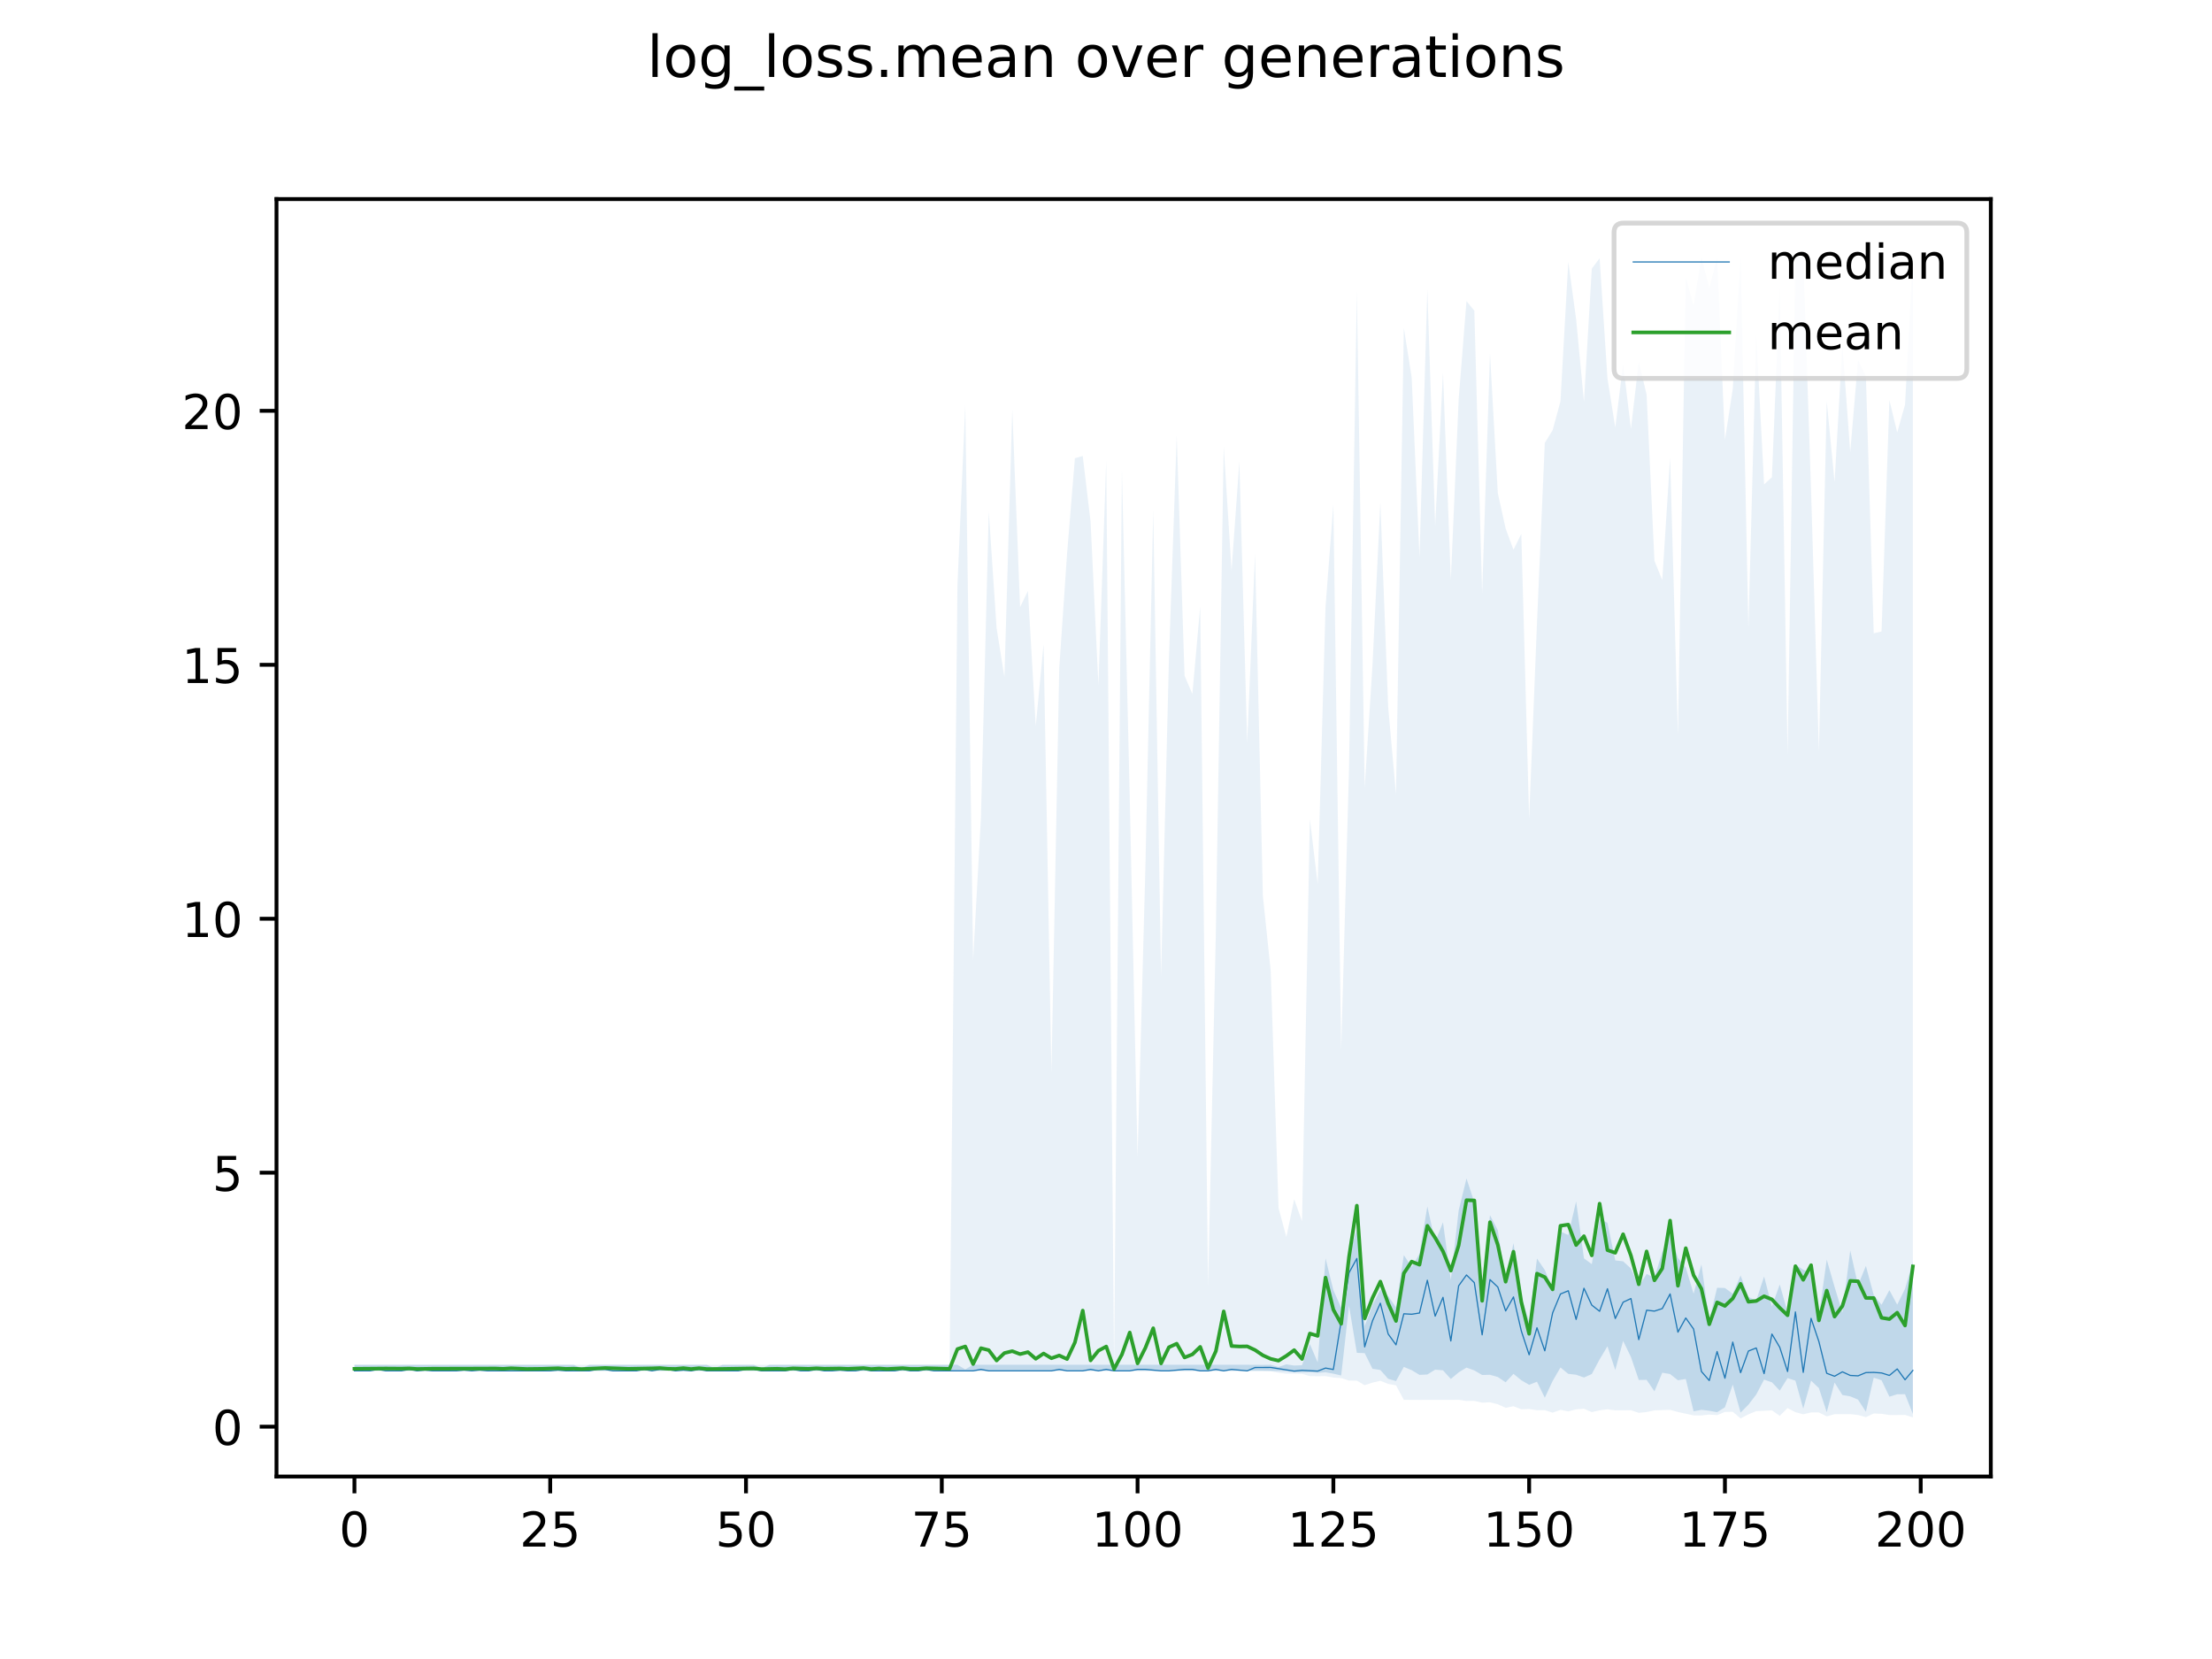<?xml version="1.0" encoding="utf-8" standalone="no"?>
<!DOCTYPE svg PUBLIC "-//W3C//DTD SVG 1.1//EN"
  "http://www.w3.org/Graphics/SVG/1.1/DTD/svg11.dtd">
<!-- Created with matplotlib (https://matplotlib.org/) -->
<svg height="345.6pt" version="1.1" viewBox="0 0 460.8 345.6" width="460.8pt" xmlns="http://www.w3.org/2000/svg" xmlns:xlink="http://www.w3.org/1999/xlink">
 <defs>
  <style type="text/css">
*{stroke-linecap:butt;stroke-linejoin:round;}
  </style>
 </defs>
 <g id="figure_1">
  <g id="patch_1">
   <path d="M 0 345.6 
L 460.8 345.6 
L 460.8 0 
L 0 0 
z
" style="fill:#ffffff;"/>
  </g>
  <g id="axes_1">
   <g id="patch_2">
    <path d="M 57.6 307.584 
L 414.72 307.584 
L 414.72 41.472 
L 57.6 41.472 
z
" style="fill:#ffffff;"/>
   </g>
   <g id="PolyCollection_1">
    <path clip-path="url(#p2412045b9f)" d="M 73.833 284.311 
L 73.833 285.575 
L 75.464 285.575 
L 77.096 285.575 
L 78.727 285.575 
L 80.358 285.575 
L 81.99 285.575 
L 83.621 285.575 
L 85.253 285.575 
L 86.884 285.575 
L 88.516 285.575 
L 90.147 285.575 
L 91.778 285.575 
L 93.41 285.575 
L 95.041 285.575 
L 96.673 285.575 
L 98.304 285.575 
L 99.936 285.575 
L 101.567 285.575 
L 103.198 285.575 
L 104.83 285.575 
L 106.461 285.575 
L 108.093 285.575 
L 109.724 285.575 
L 111.356 285.575 
L 112.987 285.575 
L 114.618 285.575 
L 116.25 285.575 
L 117.881 285.575 
L 119.513 285.575 
L 121.144 285.575 
L 122.776 285.575 
L 124.407 285.575 
L 126.038 285.575 
L 127.67 285.575 
L 129.301 285.575 
L 130.933 285.575 
L 132.564 285.575 
L 134.196 285.575 
L 135.827 285.575 
L 137.458 285.575 
L 139.09 285.575 
L 140.721 285.575 
L 142.353 285.575 
L 143.984 285.575 
L 145.616 285.575 
L 147.247 285.575 
L 148.879 285.575 
L 150.51 285.575 
L 152.141 285.575 
L 153.773 285.575 
L 155.404 285.575 
L 157.036 285.575 
L 158.667 285.575 
L 160.299 285.575 
L 161.93 285.575 
L 163.561 285.575 
L 165.193 285.575 
L 166.824 285.575 
L 168.456 285.575 
L 170.087 285.575 
L 171.719 285.575 
L 173.35 285.575 
L 174.981 285.575 
L 176.613 285.575 
L 178.244 285.575 
L 179.876 285.575 
L 181.507 285.575 
L 183.139 285.575 
L 184.77 285.575 
L 186.401 285.575 
L 188.033 285.575 
L 189.664 285.575 
L 191.296 285.575 
L 192.927 285.575 
L 194.559 285.575 
L 196.19 285.575 
L 197.821 285.575 
L 199.453 285.575 
L 201.084 285.575 
L 202.716 285.575 
L 204.347 285.575 
L 205.979 285.575 
L 207.61 285.575 
L 209.241 285.575 
L 210.873 285.575 
L 212.504 285.575 
L 214.136 285.575 
L 215.767 285.575 
L 217.399 285.575 
L 219.03 285.575 
L 220.661 285.575 
L 222.293 285.575 
L 223.924 285.575 
L 225.556 285.575 
L 227.187 285.575 
L 228.819 285.575 
L 230.45 285.575 
L 232.081 285.575 
L 233.713 285.575 
L 235.344 285.575 
L 236.976 285.575 
L 238.607 285.575 
L 240.239 285.575 
L 241.87 285.575 
L 243.501 285.575 
L 245.133 285.575 
L 246.764 285.575 
L 248.396 285.575 
L 250.027 285.575 
L 251.659 285.575 
L 253.29 285.575 
L 254.921 285.575 
L 256.553 285.575 
L 258.184 285.575 
L 259.816 285.575 
L 261.447 285.575 
L 263.079 285.575 
L 264.71 285.575 
L 266.341 285.601 
L 267.973 285.671 
L 269.604 285.882 
L 271.236 285.886 
L 272.867 285.87 
L 274.499 285.982 
L 276.13 285.872 
L 277.761 286.161 
L 279.393 286.536 
L 281.024 272.008 
L 282.656 281.82 
L 284.287 281.882 
L 285.919 285.141 
L 287.55 285.394 
L 289.181 287.23 
L 290.813 287.705 
L 292.444 284.752 
L 294.076 285.425 
L 295.707 286.411 
L 297.339 286.335 
L 298.97 285.326 
L 300.601 285.459 
L 302.233 287.269 
L 303.864 285.897 
L 305.496 284.894 
L 307.127 285.477 
L 308.759 286.44 
L 310.39 286.394 
L 312.021 286.855 
L 313.653 287.954 
L 315.284 286.192 
L 316.916 287.527 
L 318.547 288.485 
L 320.179 287.839 
L 321.81 291.177 
L 323.441 287.685 
L 325.073 284.875 
L 326.704 286.202 
L 328.336 286.38 
L 329.967 286.963 
L 331.599 286.238 
L 333.23 283.184 
L 334.862 280.459 
L 336.493 285.398 
L 338.124 279.325 
L 339.756 282.689 
L 341.387 287.481 
L 343.019 287.442 
L 344.65 289.843 
L 346.282 285.961 
L 347.913 286.242 
L 349.544 287.535 
L 351.176 287.267 
L 352.807 294.004 
L 354.439 293.694 
L 356.07 293.886 
L 357.702 294.19 
L 359.333 293.165 
L 360.964 288.439 
L 362.596 294.262 
L 364.227 292.629 
L 365.859 290.498 
L 367.49 287.395 
L 369.122 287.955 
L 370.753 289.69 
L 372.384 287.077 
L 374.016 287.612 
L 375.647 293.442 
L 377.279 287.607 
L 378.91 289.168 
L 380.542 294.184 
L 382.173 288.018 
L 383.804 290.605 
L 385.436 290.885 
L 387.067 291.571 
L 388.699 294.092 
L 390.33 286.994 
L 391.962 287.532 
L 393.593 290.957 
L 395.224 290.448 
L 396.856 290.444 
L 398.487 294.558 
L 398.487 262.919 
L 398.487 262.919 
L 396.856 268.474 
L 395.224 271.784 
L 393.593 268.768 
L 391.962 271.807 
L 390.33 269.775 
L 388.699 263.708 
L 387.067 267.714 
L 385.436 260.49 
L 383.804 273.437 
L 382.173 268.075 
L 380.542 262.398 
L 378.91 274.101 
L 377.279 265.097 
L 375.647 264.524 
L 374.016 263.426 
L 372.384 273.337 
L 370.753 267.575 
L 369.122 272.159 
L 367.49 265.918 
L 365.859 270.923 
L 364.227 270.183 
L 362.596 265.699 
L 360.964 269.497 
L 359.333 268.312 
L 357.702 268.268 
L 356.07 274.992 
L 354.439 263.391 
L 352.807 269.505 
L 351.176 264.051 
L 349.544 262.062 
L 347.913 257.041 
L 346.282 260.811 
L 344.65 266.184 
L 343.019 265.388 
L 341.387 268.001 
L 339.756 264.254 
L 338.124 262.75 
L 336.493 262.57 
L 334.862 254.727 
L 333.23 253.953 
L 331.599 263.342 
L 329.967 262.139 
L 328.336 250.284 
L 326.704 257.271 
L 325.073 256.542 
L 323.441 268.52 
L 321.81 264.565 
L 320.179 262.174 
L 318.547 275.391 
L 316.916 270.162 
L 315.284 258.954 
L 313.653 267.281 
L 312.021 256.273 
L 310.39 253.139 
L 308.759 269.38 
L 307.127 250.446 
L 305.496 245.499 
L 303.864 252.181 
L 302.233 266.638 
L 300.601 254.63 
L 298.97 258.677 
L 297.339 251.324 
L 295.707 261.186 
L 294.076 263.944 
L 292.444 261.463 
L 290.813 272.334 
L 289.181 270.011 
L 287.55 268.677 
L 285.919 271.864 
L 284.287 276.226 
L 282.656 256.064 
L 281.024 261.436 
L 279.393 272.408 
L 277.761 268.756 
L 276.13 262.13 
L 274.499 283.816 
L 272.867 279.974 
L 271.236 284.396 
L 269.604 284.468 
L 267.973 284.217 
L 266.341 284.767 
L 264.71 284.311 
L 263.079 284.329 
L 261.447 284.322 
L 259.816 284.311 
L 258.184 284.311 
L 256.553 284.311 
L 254.921 284.311 
L 253.29 284.311 
L 251.659 284.311 
L 250.027 284.311 
L 248.396 284.311 
L 246.764 284.311 
L 245.133 284.311 
L 243.501 284.311 
L 241.87 284.311 
L 240.239 284.311 
L 238.607 284.311 
L 236.976 284.311 
L 235.344 284.311 
L 233.713 284.311 
L 232.081 284.311 
L 230.45 284.311 
L 228.819 284.311 
L 227.187 284.311 
L 225.556 284.311 
L 223.924 284.311 
L 222.293 284.311 
L 220.661 284.311 
L 219.03 284.311 
L 217.399 284.311 
L 215.767 284.311 
L 214.136 284.311 
L 212.504 284.311 
L 210.873 284.311 
L 209.241 284.311 
L 207.61 284.311 
L 205.979 284.311 
L 204.347 284.311 
L 202.716 284.311 
L 201.084 285.267 
L 199.453 284.311 
L 197.821 284.311 
L 196.19 284.311 
L 194.559 284.311 
L 192.927 284.311 
L 191.296 284.311 
L 189.664 284.311 
L 188.033 284.311 
L 186.401 284.311 
L 184.77 284.311 
L 183.139 284.311 
L 181.507 284.311 
L 179.876 284.311 
L 178.244 284.311 
L 176.613 284.311 
L 174.981 284.311 
L 173.35 284.311 
L 171.719 284.311 
L 170.087 284.311 
L 168.456 284.311 
L 166.824 284.311 
L 165.193 284.311 
L 163.561 284.311 
L 161.93 284.311 
L 160.299 284.311 
L 158.667 285.028 
L 157.036 284.311 
L 155.404 284.311 
L 153.773 284.311 
L 152.141 284.311 
L 150.51 284.311 
L 148.879 285.028 
L 147.247 284.311 
L 145.616 284.311 
L 143.984 284.311 
L 142.353 284.311 
L 140.721 284.311 
L 139.09 284.311 
L 137.458 284.311 
L 135.827 284.311 
L 134.196 284.311 
L 132.564 284.311 
L 130.933 284.311 
L 129.301 284.311 
L 127.67 284.311 
L 126.038 284.311 
L 124.407 284.311 
L 122.776 284.311 
L 121.144 285.028 
L 119.513 284.311 
L 117.881 284.311 
L 116.25 284.311 
L 114.618 284.311 
L 112.987 284.311 
L 111.356 284.311 
L 109.724 284.311 
L 108.093 284.311 
L 106.461 284.311 
L 104.83 284.311 
L 103.198 284.311 
L 101.567 284.311 
L 99.936 284.311 
L 98.304 284.311 
L 96.673 284.311 
L 95.041 284.311 
L 93.41 284.311 
L 91.778 284.311 
L 90.147 284.311 
L 88.516 284.311 
L 86.884 284.311 
L 85.253 284.311 
L 83.621 284.311 
L 81.99 284.311 
L 80.358 284.311 
L 78.727 284.311 
L 77.096 284.311 
L 75.464 284.311 
L 73.833 284.311 
z
" style="fill:#1f77b4;fill-opacity:0.2;"/>
   </g>
   <g id="PolyCollection_2">
    <path clip-path="url(#p2412045b9f)" d="M 73.833 284.311 
L 73.833 285.575 
L 75.464 285.575 
L 77.096 285.575 
L 78.727 285.575 
L 80.358 285.575 
L 81.99 285.575 
L 83.621 285.575 
L 85.253 285.575 
L 86.884 285.575 
L 88.516 285.575 
L 90.147 285.575 
L 91.778 285.575 
L 93.41 285.575 
L 95.041 285.575 
L 96.673 285.575 
L 98.304 285.575 
L 99.936 285.575 
L 101.567 285.575 
L 103.198 285.575 
L 104.83 285.575 
L 106.461 285.575 
L 108.093 285.575 
L 109.724 285.575 
L 111.356 285.575 
L 112.987 285.575 
L 114.618 285.575 
L 116.25 285.575 
L 117.881 285.575 
L 119.513 285.575 
L 121.144 285.575 
L 122.776 285.575 
L 124.407 285.575 
L 126.038 285.575 
L 127.67 285.575 
L 129.301 285.575 
L 130.933 285.575 
L 132.564 285.575 
L 134.196 285.575 
L 135.827 285.575 
L 137.458 285.575 
L 139.09 285.575 
L 140.721 285.575 
L 142.353 285.575 
L 143.984 285.575 
L 145.616 285.575 
L 147.247 285.575 
L 148.879 285.575 
L 150.51 285.575 
L 152.141 285.575 
L 153.773 285.575 
L 155.404 285.575 
L 157.036 285.575 
L 158.667 285.575 
L 160.299 285.575 
L 161.93 285.575 
L 163.561 285.575 
L 165.193 285.575 
L 166.824 285.575 
L 168.456 285.575 
L 170.087 285.575 
L 171.719 285.575 
L 173.35 285.575 
L 174.981 285.575 
L 176.613 285.575 
L 178.244 285.575 
L 179.876 285.575 
L 181.507 285.575 
L 183.139 285.575 
L 184.77 285.575 
L 186.401 285.575 
L 188.033 285.575 
L 189.664 285.575 
L 191.296 285.575 
L 192.927 285.575 
L 194.559 285.575 
L 196.19 285.575 
L 197.821 285.575 
L 199.453 285.575 
L 201.084 285.575 
L 202.716 285.575 
L 204.347 285.575 
L 205.979 285.575 
L 207.61 285.575 
L 209.241 285.575 
L 210.873 285.575 
L 212.504 285.575 
L 214.136 285.575 
L 215.767 285.575 
L 217.399 285.575 
L 219.03 285.575 
L 220.661 285.575 
L 222.293 285.575 
L 223.924 285.575 
L 225.556 285.575 
L 227.187 285.575 
L 228.819 285.575 
L 230.45 285.575 
L 232.081 285.575 
L 233.713 285.575 
L 235.344 285.575 
L 236.976 285.575 
L 238.607 285.575 
L 240.239 285.575 
L 241.87 285.575 
L 243.501 285.575 
L 245.133 285.575 
L 246.764 285.575 
L 248.396 285.575 
L 250.027 285.575 
L 251.659 285.575 
L 253.29 285.575 
L 254.921 285.575 
L 256.553 285.575 
L 258.184 285.575 
L 259.816 285.575 
L 261.447 285.575 
L 263.079 285.575 
L 264.71 285.659 
L 266.341 285.973 
L 267.973 286.164 
L 269.604 286.163 
L 271.236 286.2 
L 272.867 286.67 
L 274.499 286.694 
L 276.13 286.667 
L 277.761 286.963 
L 279.393 287.077 
L 281.024 287.601 
L 282.656 287.614 
L 284.287 288.56 
L 285.919 288.026 
L 287.55 287.638 
L 289.181 288.296 
L 290.813 288.591 
L 292.444 291.608 
L 294.076 291.616 
L 295.707 291.627 
L 297.339 291.62 
L 298.97 291.623 
L 300.601 291.623 
L 302.233 291.617 
L 303.864 291.607 
L 305.496 291.836 
L 307.127 291.831 
L 308.759 292.196 
L 310.39 292.121 
L 312.021 292.536 
L 313.653 293.269 
L 315.284 292.945 
L 316.916 293.575 
L 318.547 293.525 
L 320.179 293.776 
L 321.81 293.763 
L 323.441 294.29 
L 325.073 293.699 
L 326.704 294.021 
L 328.336 293.595 
L 329.967 293.472 
L 331.599 294.168 
L 333.23 293.798 
L 334.862 293.585 
L 336.493 293.8 
L 338.124 293.79 
L 339.756 293.784 
L 341.387 294.321 
L 343.019 294.154 
L 344.65 293.805 
L 346.282 293.749 
L 347.913 293.701 
L 349.544 294.141 
L 351.176 294.5 
L 352.807 294.849 
L 354.439 294.863 
L 356.07 294.68 
L 357.702 294.802 
L 359.333 294.135 
L 360.964 294.091 
L 362.596 295.488 
L 364.227 294.633 
L 365.859 293.965 
L 367.49 293.891 
L 369.122 293.794 
L 370.753 294.939 
L 372.384 293.328 
L 374.016 294.18 
L 375.647 294.618 
L 377.279 294.238 
L 378.91 294.239 
L 380.542 295.06 
L 382.173 294.601 
L 383.804 294.591 
L 385.436 294.589 
L 387.067 294.764 
L 388.699 295.218 
L 390.33 294.454 
L 391.962 294.523 
L 393.593 294.778 
L 395.224 294.771 
L 396.856 294.757 
L 398.487 295.262 
L 398.487 53.568 
L 398.487 53.568 
L 396.856 84.299 
L 395.224 90.089 
L 393.593 83.352 
L 391.962 131.553 
L 390.33 131.924 
L 388.699 78.409 
L 387.067 75.045 
L 385.436 94.179 
L 383.804 72.002 
L 382.173 100.424 
L 380.542 83.573 
L 378.91 156.521 
L 377.279 102.291 
L 375.647 53.568 
L 374.016 53.568 
L 372.384 157.15 
L 370.753 59.661 
L 369.122 99.418 
L 367.49 100.905 
L 365.859 69.684 
L 364.227 130.774 
L 362.596 53.568 
L 360.964 81.042 
L 359.333 91.64 
L 357.702 53.647 
L 356.07 60.084 
L 354.439 53.568 
L 352.807 63.693 
L 351.176 57.728 
L 349.544 153.226 
L 347.913 95.374 
L 346.282 120.849 
L 344.65 116.83 
L 343.019 82.209 
L 341.387 75.328 
L 339.756 89.326 
L 338.124 75.847 
L 336.493 89.064 
L 334.862 78.809 
L 333.23 53.8 
L 331.599 55.971 
L 329.967 83.703 
L 328.336 66.492 
L 326.704 54.527 
L 325.073 83.607 
L 323.441 89.614 
L 321.81 92.268 
L 320.179 129.865 
L 318.547 170.527 
L 316.916 111.221 
L 315.284 114.523 
L 313.653 110.097 
L 312.021 102.728 
L 310.39 73.617 
L 308.759 123.642 
L 307.127 64.718 
L 305.496 62.718 
L 303.864 83.237 
L 302.233 120.84 
L 300.601 77.644 
L 298.97 109.452 
L 297.339 60.227 
L 295.707 116.074 
L 294.076 78.596 
L 292.444 68.313 
L 290.813 165.479 
L 289.181 147.295 
L 287.55 104.684 
L 285.919 138.517 
L 284.287 164.097 
L 282.656 60.711 
L 281.024 160.12 
L 279.393 218.678 
L 277.761 105.094 
L 276.13 126.446 
L 274.499 184.145 
L 272.867 170.598 
L 271.236 254.424 
L 269.604 249.815 
L 267.973 257.694 
L 266.341 251.634 
L 264.71 202.204 
L 263.079 186.63 
L 261.447 115.352 
L 259.816 154.744 
L 258.184 96.161 
L 256.553 118.818 
L 254.921 93.008 
L 253.29 193.944 
L 251.659 267.991 
L 250.027 126.328 
L 248.396 144.563 
L 246.764 140.77 
L 245.133 90.749 
L 243.501 137.608 
L 241.87 203.374 
L 240.239 106.321 
L 238.607 180.737 
L 236.976 241.085 
L 235.344 165.966 
L 233.713 97.965 
L 232.081 284.311 
L 230.45 95.977 
L 228.819 142.71 
L 227.187 108.694 
L 225.556 94.983 
L 223.924 95.454 
L 222.293 115.29 
L 220.661 139.187 
L 219.03 223.477 
L 217.399 134.189 
L 215.767 151.227 
L 214.136 123.091 
L 212.504 126.47 
L 210.873 85.324 
L 209.241 141.045 
L 207.61 130.885 
L 205.979 106.544 
L 204.347 170.318 
L 202.716 199.957 
L 201.084 84.414 
L 199.453 121.97 
L 197.821 284.311 
L 196.19 284.311 
L 194.559 284.311 
L 192.927 284.311 
L 191.296 284.311 
L 189.664 284.311 
L 188.033 284.311 
L 186.401 284.311 
L 184.77 284.311 
L 183.139 284.311 
L 181.507 284.311 
L 179.876 284.311 
L 178.244 284.311 
L 176.613 284.311 
L 174.981 284.311 
L 173.35 284.311 
L 171.719 284.311 
L 170.087 284.311 
L 168.456 284.311 
L 166.824 284.311 
L 165.193 284.311 
L 163.561 284.311 
L 161.93 284.311 
L 160.299 284.311 
L 158.667 284.311 
L 157.036 284.311 
L 155.404 284.311 
L 153.773 284.311 
L 152.141 284.311 
L 150.51 284.311 
L 148.879 284.311 
L 147.247 284.311 
L 145.616 284.311 
L 143.984 284.311 
L 142.353 284.311 
L 140.721 284.311 
L 139.09 284.311 
L 137.458 284.311 
L 135.827 284.311 
L 134.196 284.311 
L 132.564 284.311 
L 130.933 284.311 
L 129.301 284.311 
L 127.67 284.311 
L 126.038 284.311 
L 124.407 284.311 
L 122.776 284.311 
L 121.144 284.311 
L 119.513 284.311 
L 117.881 284.311 
L 116.25 284.311 
L 114.618 284.311 
L 112.987 284.311 
L 111.356 284.311 
L 109.724 284.311 
L 108.093 284.311 
L 106.461 284.311 
L 104.83 284.311 
L 103.198 284.311 
L 101.567 284.311 
L 99.936 284.311 
L 98.304 284.311 
L 96.673 284.311 
L 95.041 284.311 
L 93.41 284.311 
L 91.778 284.311 
L 90.147 284.311 
L 88.516 284.311 
L 86.884 284.311 
L 85.253 284.311 
L 83.621 284.311 
L 81.99 284.311 
L 80.358 284.311 
L 78.727 284.311 
L 77.096 284.311 
L 75.464 284.311 
L 73.833 284.311 
z
" style="fill:#1f77b4;fill-opacity:0.1;"/>
   </g>
   <g id="matplotlib.axis_1">
    <g id="xtick_1">
     <g id="line2d_1">
      <defs>
       <path d="M 0 0 
L 0 3.5 
" id="mb42fefcacc" style="stroke:#000000;stroke-width:0.8;"/>
      </defs>
      <g>
       <use style="stroke:#000000;stroke-width:0.8;" x="73.833" xlink:href="#mb42fefcacc" y="307.584"/>
      </g>
     </g>
     <g id="text_1">
      <!-- 0 -->
      <defs>
       <path d="M 31.781 66.406 
Q 24.172 66.406 20.328 58.906 
Q 16.5 51.422 16.5 36.375 
Q 16.5 21.391 20.328 13.891 
Q 24.172 6.391 31.781 6.391 
Q 39.453 6.391 43.281 13.891 
Q 47.125 21.391 47.125 36.375 
Q 47.125 51.422 43.281 58.906 
Q 39.453 66.406 31.781 66.406 
z
M 31.781 74.219 
Q 44.047 74.219 50.516 64.516 
Q 56.984 54.828 56.984 36.375 
Q 56.984 17.969 50.516 8.266 
Q 44.047 -1.422 31.781 -1.422 
Q 19.531 -1.422 13.062 8.266 
Q 6.594 17.969 6.594 36.375 
Q 6.594 54.828 13.062 64.516 
Q 19.531 74.219 31.781 74.219 
z
" id="DejaVuSans-48"/>
      </defs>
      <g transform="translate(70.651 322.182)scale(0.1 -0.1)">
       <use xlink:href="#DejaVuSans-48"/>
      </g>
     </g>
    </g>
    <g id="xtick_2">
     <g id="line2d_2">
      <g>
       <use style="stroke:#000000;stroke-width:0.8;" x="114.618" xlink:href="#mb42fefcacc" y="307.584"/>
      </g>
     </g>
     <g id="text_2">
      <!-- 25 -->
      <defs>
       <path d="M 19.188 8.297 
L 53.609 8.297 
L 53.609 0 
L 7.328 0 
L 7.328 8.297 
Q 12.938 14.109 22.625 23.891 
Q 32.328 33.688 34.812 36.531 
Q 39.547 41.844 41.422 45.531 
Q 43.312 49.219 43.312 52.781 
Q 43.312 58.594 39.234 62.25 
Q 35.156 65.922 28.609 65.922 
Q 23.969 65.922 18.812 64.312 
Q 13.672 62.703 7.812 59.422 
L 7.812 69.391 
Q 13.766 71.781 18.938 73 
Q 24.125 74.219 28.422 74.219 
Q 39.75 74.219 46.484 68.547 
Q 53.219 62.891 53.219 53.422 
Q 53.219 48.922 51.531 44.891 
Q 49.859 40.875 45.406 35.406 
Q 44.188 33.984 37.641 27.219 
Q 31.109 20.453 19.188 8.297 
z
" id="DejaVuSans-50"/>
       <path d="M 10.797 72.906 
L 49.516 72.906 
L 49.516 64.594 
L 19.828 64.594 
L 19.828 46.734 
Q 21.969 47.469 24.109 47.828 
Q 26.266 48.188 28.422 48.188 
Q 40.625 48.188 47.75 41.5 
Q 54.891 34.812 54.891 23.391 
Q 54.891 11.625 47.562 5.094 
Q 40.234 -1.422 26.906 -1.422 
Q 22.312 -1.422 17.547 -0.641 
Q 12.797 0.141 7.719 1.703 
L 7.719 11.625 
Q 12.109 9.234 16.797 8.062 
Q 21.484 6.891 26.703 6.891 
Q 35.156 6.891 40.078 11.328 
Q 45.016 15.766 45.016 23.391 
Q 45.016 31 40.078 35.438 
Q 35.156 39.891 26.703 39.891 
Q 22.75 39.891 18.812 39.016 
Q 14.891 38.141 10.797 36.281 
z
" id="DejaVuSans-53"/>
      </defs>
      <g transform="translate(108.256 322.182)scale(0.1 -0.1)">
       <use xlink:href="#DejaVuSans-50"/>
       <use x="63.623" xlink:href="#DejaVuSans-53"/>
      </g>
     </g>
    </g>
    <g id="xtick_3">
     <g id="line2d_3">
      <g>
       <use style="stroke:#000000;stroke-width:0.8;" x="155.404" xlink:href="#mb42fefcacc" y="307.584"/>
      </g>
     </g>
     <g id="text_3">
      <!-- 50 -->
      <g transform="translate(149.042 322.182)scale(0.1 -0.1)">
       <use xlink:href="#DejaVuSans-53"/>
       <use x="63.623" xlink:href="#DejaVuSans-48"/>
      </g>
     </g>
    </g>
    <g id="xtick_4">
     <g id="line2d_4">
      <g>
       <use style="stroke:#000000;stroke-width:0.8;" x="196.19" xlink:href="#mb42fefcacc" y="307.584"/>
      </g>
     </g>
     <g id="text_4">
      <!-- 75 -->
      <defs>
       <path d="M 8.203 72.906 
L 55.078 72.906 
L 55.078 68.703 
L 28.609 0 
L 18.312 0 
L 43.219 64.594 
L 8.203 64.594 
z
" id="DejaVuSans-55"/>
      </defs>
      <g transform="translate(189.827 322.182)scale(0.1 -0.1)">
       <use xlink:href="#DejaVuSans-55"/>
       <use x="63.623" xlink:href="#DejaVuSans-53"/>
      </g>
     </g>
    </g>
    <g id="xtick_5">
     <g id="line2d_5">
      <g>
       <use style="stroke:#000000;stroke-width:0.8;" x="236.976" xlink:href="#mb42fefcacc" y="307.584"/>
      </g>
     </g>
     <g id="text_5">
      <!-- 100 -->
      <defs>
       <path d="M 12.406 8.297 
L 28.516 8.297 
L 28.516 63.922 
L 10.984 60.406 
L 10.984 69.391 
L 28.422 72.906 
L 38.281 72.906 
L 38.281 8.297 
L 54.391 8.297 
L 54.391 0 
L 12.406 0 
z
" id="DejaVuSans-49"/>
      </defs>
      <g transform="translate(227.432 322.182)scale(0.1 -0.1)">
       <use xlink:href="#DejaVuSans-49"/>
       <use x="63.623" xlink:href="#DejaVuSans-48"/>
       <use x="127.246" xlink:href="#DejaVuSans-48"/>
      </g>
     </g>
    </g>
    <g id="xtick_6">
     <g id="line2d_6">
      <g>
       <use style="stroke:#000000;stroke-width:0.8;" x="277.761" xlink:href="#mb42fefcacc" y="307.584"/>
      </g>
     </g>
     <g id="text_6">
      <!-- 125 -->
      <g transform="translate(268.218 322.182)scale(0.1 -0.1)">
       <use xlink:href="#DejaVuSans-49"/>
       <use x="63.623" xlink:href="#DejaVuSans-50"/>
       <use x="127.246" xlink:href="#DejaVuSans-53"/>
      </g>
     </g>
    </g>
    <g id="xtick_7">
     <g id="line2d_7">
      <g>
       <use style="stroke:#000000;stroke-width:0.8;" x="318.547" xlink:href="#mb42fefcacc" y="307.584"/>
      </g>
     </g>
     <g id="text_7">
      <!-- 150 -->
      <g transform="translate(309.003 322.182)scale(0.1 -0.1)">
       <use xlink:href="#DejaVuSans-49"/>
       <use x="63.623" xlink:href="#DejaVuSans-53"/>
       <use x="127.246" xlink:href="#DejaVuSans-48"/>
      </g>
     </g>
    </g>
    <g id="xtick_8">
     <g id="line2d_8">
      <g>
       <use style="stroke:#000000;stroke-width:0.8;" x="359.333" xlink:href="#mb42fefcacc" y="307.584"/>
      </g>
     </g>
     <g id="text_8">
      <!-- 175 -->
      <g transform="translate(349.789 322.182)scale(0.1 -0.1)">
       <use xlink:href="#DejaVuSans-49"/>
       <use x="63.623" xlink:href="#DejaVuSans-55"/>
       <use x="127.246" xlink:href="#DejaVuSans-53"/>
      </g>
     </g>
    </g>
    <g id="xtick_9">
     <g id="line2d_9">
      <g>
       <use style="stroke:#000000;stroke-width:0.8;" x="400.119" xlink:href="#mb42fefcacc" y="307.584"/>
      </g>
     </g>
     <g id="text_9">
      <!-- 200 -->
      <g transform="translate(390.575 322.182)scale(0.1 -0.1)">
       <use xlink:href="#DejaVuSans-50"/>
       <use x="63.623" xlink:href="#DejaVuSans-48"/>
       <use x="127.246" xlink:href="#DejaVuSans-48"/>
      </g>
     </g>
    </g>
   </g>
   <g id="matplotlib.axis_2">
    <g id="ytick_1">
     <g id="line2d_10">
      <defs>
       <path d="M 0 0 
L -3.5 0 
" id="m986cf861f3" style="stroke:#000000;stroke-width:0.8;"/>
      </defs>
      <g>
       <use style="stroke:#000000;stroke-width:0.8;" x="57.6" xlink:href="#m986cf861f3" y="297.199"/>
      </g>
     </g>
     <g id="text_10">
      <!-- 0 -->
      <g transform="translate(44.237 300.998)scale(0.1 -0.1)">
       <use xlink:href="#DejaVuSans-48"/>
      </g>
     </g>
    </g>
    <g id="ytick_2">
     <g id="line2d_11">
      <g>
       <use style="stroke:#000000;stroke-width:0.8;" x="57.6" xlink:href="#m986cf861f3" y="244.295"/>
      </g>
     </g>
     <g id="text_11">
      <!-- 5 -->
      <g transform="translate(44.237 248.095)scale(0.1 -0.1)">
       <use xlink:href="#DejaVuSans-53"/>
      </g>
     </g>
    </g>
    <g id="ytick_3">
     <g id="line2d_12">
      <g>
       <use style="stroke:#000000;stroke-width:0.8;" x="57.6" xlink:href="#m986cf861f3" y="191.392"/>
      </g>
     </g>
     <g id="text_12">
      <!-- 10 -->
      <g transform="translate(37.875 195.191)scale(0.1 -0.1)">
       <use xlink:href="#DejaVuSans-49"/>
       <use x="63.623" xlink:href="#DejaVuSans-48"/>
      </g>
     </g>
    </g>
    <g id="ytick_4">
     <g id="line2d_13">
      <g>
       <use style="stroke:#000000;stroke-width:0.8;" x="57.6" xlink:href="#m986cf861f3" y="138.488"/>
      </g>
     </g>
     <g id="text_13">
      <!-- 15 -->
      <g transform="translate(37.875 142.287)scale(0.1 -0.1)">
       <use xlink:href="#DejaVuSans-49"/>
       <use x="63.623" xlink:href="#DejaVuSans-53"/>
      </g>
     </g>
    </g>
    <g id="ytick_5">
     <g id="line2d_14">
      <g>
       <use style="stroke:#000000;stroke-width:0.8;" x="57.6" xlink:href="#m986cf861f3" y="85.584"/>
      </g>
     </g>
     <g id="text_14">
      <!-- 20 -->
      <g transform="translate(37.875 89.383)scale(0.1 -0.1)">
       <use xlink:href="#DejaVuSans-50"/>
       <use x="63.623" xlink:href="#DejaVuSans-48"/>
      </g>
     </g>
    </g>
   </g>
   <g id="line2d_15">
    <path clip-path="url(#p2412045b9f)" d="M 73.833 285.575 
L 77.096 285.575 
L 78.727 285.267 
L 80.358 285.575 
L 83.621 285.575 
L 85.253 285.267 
L 86.884 285.575 
L 88.516 285.421 
L 90.147 285.575 
L 95.041 285.575 
L 96.673 285.421 
L 98.304 285.575 
L 99.936 285.421 
L 101.567 285.575 
L 114.618 285.575 
L 116.25 285.421 
L 117.881 285.575 
L 122.776 285.575 
L 124.407 285.267 
L 126.038 285.267 
L 127.67 285.575 
L 132.564 285.575 
L 134.196 285.267 
L 135.827 285.575 
L 137.458 285.267 
L 139.09 285.267 
L 140.721 285.575 
L 142.353 285.421 
L 143.984 285.575 
L 145.616 285.267 
L 147.247 285.575 
L 153.773 285.575 
L 155.404 285.267 
L 157.036 285.267 
L 158.667 285.575 
L 163.561 285.575 
L 165.193 285.267 
L 166.824 285.575 
L 168.456 285.575 
L 170.087 285.267 
L 171.719 285.575 
L 173.35 285.575 
L 174.981 285.421 
L 176.613 285.575 
L 178.244 285.575 
L 179.876 285.267 
L 181.507 285.575 
L 186.401 285.575 
L 188.033 285.267 
L 189.664 285.575 
L 191.296 285.575 
L 192.927 285.267 
L 194.559 285.575 
L 202.716 285.575 
L 204.347 285.267 
L 205.979 285.575 
L 219.03 285.575 
L 220.661 285.267 
L 222.293 285.575 
L 225.556 285.575 
L 227.187 285.267 
L 228.819 285.575 
L 230.45 285.267 
L 232.081 285.575 
L 235.344 285.575 
L 236.976 285.267 
L 238.607 285.267 
L 241.87 285.575 
L 243.501 285.575 
L 246.764 285.267 
L 248.396 285.267 
L 250.027 285.575 
L 251.659 285.575 
L 253.29 285.267 
L 254.921 285.575 
L 256.553 285.267 
L 259.816 285.575 
L 261.447 284.878 
L 264.71 284.862 
L 269.604 285.618 
L 271.236 285.457 
L 274.499 285.623 
L 276.13 284.992 
L 277.761 285.287 
L 281.024 265.147 
L 282.656 262.161 
L 284.287 280.58 
L 285.919 275.152 
L 287.55 271.476 
L 289.181 277.893 
L 290.813 280.154 
L 292.444 273.685 
L 294.076 273.781 
L 295.707 273.523 
L 297.339 266.699 
L 298.97 274.178 
L 300.601 270.257 
L 302.233 279.35 
L 303.864 267.854 
L 305.496 265.602 
L 307.127 267.199 
L 308.759 278.072 
L 310.39 266.568 
L 312.021 268.117 
L 313.653 273.095 
L 315.284 270.177 
L 316.916 277.253 
L 318.547 282.225 
L 320.179 276.587 
L 321.81 281.4 
L 323.441 273.505 
L 325.073 269.562 
L 326.704 268.888 
L 328.336 274.859 
L 329.967 268.365 
L 331.599 271.884 
L 333.23 273.159 
L 334.862 268.465 
L 336.493 274.671 
L 338.124 271.27 
L 339.756 270.513 
L 341.387 279.071 
L 343.019 272.936 
L 344.65 273.126 
L 346.282 272.603 
L 347.913 269.545 
L 349.544 277.514 
L 351.176 274.559 
L 352.807 276.872 
L 354.439 285.704 
L 356.07 287.588 
L 357.702 281.547 
L 359.333 287.109 
L 360.964 279.584 
L 362.596 285.957 
L 364.227 281.445 
L 365.859 280.805 
L 367.49 286.151 
L 369.122 277.904 
L 370.753 280.667 
L 372.384 285.714 
L 374.016 273.297 
L 375.647 285.891 
L 377.279 274.644 
L 378.91 279.481 
L 380.542 286.082 
L 382.173 286.698 
L 383.804 285.776 
L 385.436 286.529 
L 387.067 286.613 
L 388.699 285.935 
L 390.33 285.896 
L 391.962 286.011 
L 393.593 286.529 
L 395.224 285.175 
L 396.856 287.424 
L 398.487 285.487 
L 398.487 285.487 
" style="fill:none;stroke:#1f77b4;stroke-linecap:square;stroke-width:0.25;"/>
   </g>
   <g id="line2d_16">
    <path clip-path="url(#p2412045b9f)" d="M 73.833 285.146 
L 80.358 285.092 
L 83.621 285.114 
L 85.253 285.068 
L 86.884 285.178 
L 90.147 285.127 
L 98.304 285.108 
L 103.198 285.089 
L 104.83 285.153 
L 106.461 285.042 
L 109.724 285.184 
L 112.987 285.146 
L 116.25 285.039 
L 117.881 285.159 
L 119.513 285.115 
L 121.144 285.197 
L 124.407 285.061 
L 126.038 284.973 
L 130.933 285.152 
L 135.827 285.06 
L 137.458 284.994 
L 139.09 285.141 
L 140.721 285.172 
L 142.353 285.01 
L 143.984 285.194 
L 145.616 285.023 
L 147.247 285.187 
L 150.51 285.171 
L 157.036 285.068 
L 158.667 285.204 
L 161.93 285.14 
L 163.561 285.212 
L 165.193 285.064 
L 168.456 285.153 
L 170.087 285.051 
L 171.719 285.137 
L 174.981 285.086 
L 176.613 285.159 
L 179.876 285.001 
L 181.507 285.2 
L 183.139 285.083 
L 184.77 285.194 
L 188.033 285.016 
L 189.664 285.166 
L 191.296 285.162 
L 192.927 285.036 
L 197.821 285.153 
L 199.453 281.028 
L 201.084 280.493 
L 202.716 284.156 
L 204.347 280.85 
L 205.979 281.264 
L 207.61 283.419 
L 209.241 281.863 
L 210.873 281.469 
L 212.504 282.09 
L 214.136 281.666 
L 215.767 283.065 
L 217.399 281.96 
L 219.03 282.947 
L 220.661 282.371 
L 222.293 283.121 
L 223.924 279.65 
L 225.556 273.014 
L 227.187 283.403 
L 228.819 281.375 
L 230.45 280.504 
L 232.081 285.191 
L 233.713 282.171 
L 235.344 277.584 
L 236.976 284.022 
L 238.607 280.776 
L 240.239 276.694 
L 241.87 284.029 
L 243.501 280.661 
L 245.133 279.911 
L 246.764 282.787 
L 248.396 282.147 
L 250.027 280.574 
L 251.659 285.005 
L 253.29 281.462 
L 254.921 273.184 
L 256.553 280.407 
L 258.184 280.495 
L 259.816 280.469 
L 261.447 281.238 
L 263.079 282.337 
L 264.71 283.072 
L 266.341 283.448 
L 267.973 282.443 
L 269.604 281.253 
L 271.236 283.098 
L 272.867 277.792 
L 274.499 278.295 
L 276.13 266.148 
L 277.761 272.824 
L 279.393 275.776 
L 281.024 261.85 
L 282.656 251.16 
L 284.287 274.653 
L 285.919 270.374 
L 287.55 266.979 
L 289.181 271.536 
L 290.813 275.184 
L 292.444 265.264 
L 294.076 262.809 
L 295.707 263.464 
L 297.339 255.357 
L 298.97 257.849 
L 300.601 260.679 
L 302.233 264.701 
L 303.864 259.449 
L 305.496 250.019 
L 307.127 250.077 
L 308.759 270.984 
L 310.39 254.602 
L 312.021 259.33 
L 313.653 267.008 
L 315.284 260.754 
L 316.916 271.221 
L 318.547 277.857 
L 320.179 265.313 
L 321.81 266.045 
L 323.441 268.608 
L 325.073 255.349 
L 326.704 255.106 
L 328.336 259.367 
L 329.967 257.517 
L 331.599 261.519 
L 333.23 250.741 
L 334.862 260.43 
L 336.493 260.981 
L 338.124 257.111 
L 339.756 261.578 
L 341.387 267.54 
L 343.019 260.691 
L 344.65 266.721 
L 346.282 264.238 
L 347.913 254.271 
L 349.544 267.849 
L 351.176 260.016 
L 352.807 265.664 
L 354.439 268.477 
L 356.07 275.87 
L 357.702 271.305 
L 359.333 272.049 
L 360.964 270.501 
L 362.596 267.438 
L 364.227 271.184 
L 365.859 271.016 
L 367.49 270.032 
L 369.122 270.685 
L 370.753 272.449 
L 372.384 273.997 
L 374.016 263.763 
L 375.647 266.615 
L 377.279 263.559 
L 378.91 275.068 
L 380.542 268.858 
L 382.173 274.274 
L 383.804 272.068 
L 385.436 266.829 
L 387.067 266.918 
L 388.699 270.382 
L 390.33 270.409 
L 391.962 274.521 
L 393.593 274.789 
L 395.224 273.454 
L 396.856 276.135 
L 398.487 263.815 
L 398.487 263.815 
" style="fill:none;stroke:#2ca02c;stroke-linecap:square;stroke-width:0.75;"/>
   </g>
   <g id="patch_3">
    <path d="M 57.6 307.584 
L 57.6 41.472 
" style="fill:none;stroke:#000000;stroke-linecap:square;stroke-linejoin:miter;stroke-width:0.8;"/>
   </g>
   <g id="patch_4">
    <path d="M 414.72 307.584 
L 414.72 41.472 
" style="fill:none;stroke:#000000;stroke-linecap:square;stroke-linejoin:miter;stroke-width:0.8;"/>
   </g>
   <g id="patch_5">
    <path d="M 57.6 307.584 
L 414.72 307.584 
" style="fill:none;stroke:#000000;stroke-linecap:square;stroke-linejoin:miter;stroke-width:0.8;"/>
   </g>
   <g id="patch_6">
    <path d="M 57.6 41.472 
L 414.72 41.472 
" style="fill:none;stroke:#000000;stroke-linecap:square;stroke-linejoin:miter;stroke-width:0.8;"/>
   </g>
   <g id="legend_1">
    <g id="patch_7">
     <path d="M 338.234 78.828 
L 407.72 78.828 
Q 409.72 78.828 409.72 76.828 
L 409.72 48.472 
Q 409.72 46.472 407.72 46.472 
L 338.234 46.472 
Q 336.234 46.472 336.234 48.472 
L 336.234 76.828 
Q 336.234 78.828 338.234 78.828 
z
" style="fill:#ffffff;opacity:0.8;stroke:#cccccc;stroke-linejoin:miter;"/>
    </g>
    <g id="line2d_17">
     <path d="M 340.234 54.57 
L 360.234 54.57 
" style="fill:none;stroke:#1f77b4;stroke-linecap:square;stroke-width:0.25;"/>
    </g>
    <g id="line2d_18"/>
    <g id="text_15">
     <!-- median -->
     <defs>
      <path d="M 52 44.188 
Q 55.375 50.25 60.062 53.125 
Q 64.75 56 71.094 56 
Q 79.641 56 84.281 50.016 
Q 88.922 44.047 88.922 33.016 
L 88.922 0 
L 79.891 0 
L 79.891 32.719 
Q 79.891 40.578 77.094 44.375 
Q 74.312 48.188 68.609 48.188 
Q 61.625 48.188 57.562 43.547 
Q 53.516 38.922 53.516 30.906 
L 53.516 0 
L 44.484 0 
L 44.484 32.719 
Q 44.484 40.625 41.703 44.406 
Q 38.922 48.188 33.109 48.188 
Q 26.219 48.188 22.156 43.531 
Q 18.109 38.875 18.109 30.906 
L 18.109 0 
L 9.078 0 
L 9.078 54.688 
L 18.109 54.688 
L 18.109 46.188 
Q 21.188 51.219 25.484 53.609 
Q 29.781 56 35.688 56 
Q 41.656 56 45.828 52.969 
Q 50 49.953 52 44.188 
z
" id="DejaVuSans-109"/>
      <path d="M 56.203 29.594 
L 56.203 25.203 
L 14.891 25.203 
Q 15.484 15.922 20.484 11.062 
Q 25.484 6.203 34.422 6.203 
Q 39.594 6.203 44.453 7.469 
Q 49.312 8.734 54.109 11.281 
L 54.109 2.781 
Q 49.266 0.734 44.188 -0.344 
Q 39.109 -1.422 33.891 -1.422 
Q 20.797 -1.422 13.156 6.188 
Q 5.516 13.812 5.516 26.812 
Q 5.516 40.234 12.766 48.109 
Q 20.016 56 32.328 56 
Q 43.359 56 49.781 48.891 
Q 56.203 41.797 56.203 29.594 
z
M 47.219 32.234 
Q 47.125 39.594 43.094 43.984 
Q 39.062 48.391 32.422 48.391 
Q 24.906 48.391 20.391 44.141 
Q 15.875 39.891 15.188 32.172 
z
" id="DejaVuSans-101"/>
      <path d="M 45.406 46.391 
L 45.406 75.984 
L 54.391 75.984 
L 54.391 0 
L 45.406 0 
L 45.406 8.203 
Q 42.578 3.328 38.25 0.953 
Q 33.938 -1.422 27.875 -1.422 
Q 17.969 -1.422 11.734 6.484 
Q 5.516 14.406 5.516 27.297 
Q 5.516 40.188 11.734 48.094 
Q 17.969 56 27.875 56 
Q 33.938 56 38.25 53.625 
Q 42.578 51.266 45.406 46.391 
z
M 14.797 27.297 
Q 14.797 17.391 18.875 11.75 
Q 22.953 6.109 30.078 6.109 
Q 37.203 6.109 41.297 11.75 
Q 45.406 17.391 45.406 27.297 
Q 45.406 37.203 41.297 42.844 
Q 37.203 48.484 30.078 48.484 
Q 22.953 48.484 18.875 42.844 
Q 14.797 37.203 14.797 27.297 
z
" id="DejaVuSans-100"/>
      <path d="M 9.422 54.688 
L 18.406 54.688 
L 18.406 0 
L 9.422 0 
z
M 9.422 75.984 
L 18.406 75.984 
L 18.406 64.594 
L 9.422 64.594 
z
" id="DejaVuSans-105"/>
      <path d="M 34.281 27.484 
Q 23.391 27.484 19.188 25 
Q 14.984 22.516 14.984 16.5 
Q 14.984 11.719 18.141 8.906 
Q 21.297 6.109 26.703 6.109 
Q 34.188 6.109 38.703 11.406 
Q 43.219 16.703 43.219 25.484 
L 43.219 27.484 
z
M 52.203 31.203 
L 52.203 0 
L 43.219 0 
L 43.219 8.297 
Q 40.141 3.328 35.547 0.953 
Q 30.953 -1.422 24.312 -1.422 
Q 15.922 -1.422 10.953 3.297 
Q 6 8.016 6 15.922 
Q 6 25.141 12.172 29.828 
Q 18.359 34.516 30.609 34.516 
L 43.219 34.516 
L 43.219 35.406 
Q 43.219 41.609 39.141 45 
Q 35.062 48.391 27.688 48.391 
Q 23 48.391 18.547 47.266 
Q 14.109 46.141 10.016 43.891 
L 10.016 52.203 
Q 14.938 54.109 19.578 55.047 
Q 24.219 56 28.609 56 
Q 40.484 56 46.344 49.844 
Q 52.203 43.703 52.203 31.203 
z
" id="DejaVuSans-97"/>
      <path d="M 54.891 33.016 
L 54.891 0 
L 45.906 0 
L 45.906 32.719 
Q 45.906 40.484 42.875 44.328 
Q 39.844 48.188 33.797 48.188 
Q 26.516 48.188 22.312 43.547 
Q 18.109 38.922 18.109 30.906 
L 18.109 0 
L 9.078 0 
L 9.078 54.688 
L 18.109 54.688 
L 18.109 46.188 
Q 21.344 51.125 25.703 53.562 
Q 30.078 56 35.797 56 
Q 45.219 56 50.047 50.172 
Q 54.891 44.344 54.891 33.016 
z
" id="DejaVuSans-110"/>
     </defs>
     <g transform="translate(368.234 58.07)scale(0.1 -0.1)">
      <use xlink:href="#DejaVuSans-109"/>
      <use x="97.412" xlink:href="#DejaVuSans-101"/>
      <use x="158.936" xlink:href="#DejaVuSans-100"/>
      <use x="222.412" xlink:href="#DejaVuSans-105"/>
      <use x="250.195" xlink:href="#DejaVuSans-97"/>
      <use x="311.475" xlink:href="#DejaVuSans-110"/>
     </g>
    </g>
    <g id="line2d_19">
     <path d="M 340.234 69.249 
L 360.234 69.249 
" style="fill:none;stroke:#2ca02c;stroke-linecap:square;stroke-width:0.75;"/>
    </g>
    <g id="line2d_20"/>
    <g id="text_16">
     <!-- mean -->
     <g transform="translate(368.234 72.749)scale(0.1 -0.1)">
      <use xlink:href="#DejaVuSans-109"/>
      <use x="97.412" xlink:href="#DejaVuSans-101"/>
      <use x="158.936" xlink:href="#DejaVuSans-97"/>
      <use x="220.215" xlink:href="#DejaVuSans-110"/>
     </g>
    </g>
   </g>
  </g>
  <g id="text_17">
   <!-- log_loss.mean over generations -->
   <defs>
    <path d="M 9.422 75.984 
L 18.406 75.984 
L 18.406 0 
L 9.422 0 
z
" id="DejaVuSans-108"/>
    <path d="M 30.609 48.391 
Q 23.391 48.391 19.188 42.75 
Q 14.984 37.109 14.984 27.297 
Q 14.984 17.484 19.156 11.844 
Q 23.344 6.203 30.609 6.203 
Q 37.797 6.203 41.984 11.859 
Q 46.188 17.531 46.188 27.297 
Q 46.188 37.016 41.984 42.703 
Q 37.797 48.391 30.609 48.391 
z
M 30.609 56 
Q 42.328 56 49.016 48.375 
Q 55.719 40.766 55.719 27.297 
Q 55.719 13.875 49.016 6.219 
Q 42.328 -1.422 30.609 -1.422 
Q 18.844 -1.422 12.172 6.219 
Q 5.516 13.875 5.516 27.297 
Q 5.516 40.766 12.172 48.375 
Q 18.844 56 30.609 56 
z
" id="DejaVuSans-111"/>
    <path d="M 45.406 27.984 
Q 45.406 37.75 41.375 43.109 
Q 37.359 48.484 30.078 48.484 
Q 22.859 48.484 18.828 43.109 
Q 14.797 37.75 14.797 27.984 
Q 14.797 18.266 18.828 12.891 
Q 22.859 7.516 30.078 7.516 
Q 37.359 7.516 41.375 12.891 
Q 45.406 18.266 45.406 27.984 
z
M 54.391 6.781 
Q 54.391 -7.172 48.188 -13.984 
Q 42 -20.797 29.203 -20.797 
Q 24.469 -20.797 20.266 -20.094 
Q 16.062 -19.391 12.109 -17.922 
L 12.109 -9.188 
Q 16.062 -11.328 19.922 -12.344 
Q 23.781 -13.375 27.781 -13.375 
Q 36.625 -13.375 41.016 -8.766 
Q 45.406 -4.156 45.406 5.172 
L 45.406 9.625 
Q 42.625 4.781 38.281 2.391 
Q 33.938 0 27.875 0 
Q 17.828 0 11.672 7.656 
Q 5.516 15.328 5.516 27.984 
Q 5.516 40.672 11.672 48.328 
Q 17.828 56 27.875 56 
Q 33.938 56 38.281 53.609 
Q 42.625 51.219 45.406 46.391 
L 45.406 54.688 
L 54.391 54.688 
z
" id="DejaVuSans-103"/>
    <path d="M 50.984 -16.609 
L 50.984 -23.578 
L -0.984 -23.578 
L -0.984 -16.609 
z
" id="DejaVuSans-95"/>
    <path d="M 44.281 53.078 
L 44.281 44.578 
Q 40.484 46.531 36.375 47.5 
Q 32.281 48.484 27.875 48.484 
Q 21.188 48.484 17.844 46.438 
Q 14.5 44.391 14.5 40.281 
Q 14.5 37.156 16.891 35.375 
Q 19.281 33.594 26.516 31.984 
L 29.594 31.297 
Q 39.156 29.25 43.188 25.516 
Q 47.219 21.781 47.219 15.094 
Q 47.219 7.469 41.188 3.016 
Q 35.156 -1.422 24.609 -1.422 
Q 20.219 -1.422 15.453 -0.562 
Q 10.688 0.297 5.422 2 
L 5.422 11.281 
Q 10.406 8.688 15.234 7.391 
Q 20.062 6.109 24.812 6.109 
Q 31.156 6.109 34.562 8.281 
Q 37.984 10.453 37.984 14.406 
Q 37.984 18.062 35.516 20.016 
Q 33.062 21.969 24.703 23.781 
L 21.578 24.516 
Q 13.234 26.266 9.516 29.906 
Q 5.812 33.547 5.812 39.891 
Q 5.812 47.609 11.281 51.797 
Q 16.75 56 26.812 56 
Q 31.781 56 36.172 55.266 
Q 40.578 54.547 44.281 53.078 
z
" id="DejaVuSans-115"/>
    <path d="M 10.688 12.406 
L 21 12.406 
L 21 0 
L 10.688 0 
z
" id="DejaVuSans-46"/>
    <path id="DejaVuSans-32"/>
    <path d="M 2.984 54.688 
L 12.5 54.688 
L 29.594 8.797 
L 46.688 54.688 
L 56.203 54.688 
L 35.688 0 
L 23.484 0 
z
" id="DejaVuSans-118"/>
    <path d="M 41.109 46.297 
Q 39.594 47.172 37.812 47.578 
Q 36.031 48 33.891 48 
Q 26.266 48 22.188 43.047 
Q 18.109 38.094 18.109 28.812 
L 18.109 0 
L 9.078 0 
L 9.078 54.688 
L 18.109 54.688 
L 18.109 46.188 
Q 20.953 51.172 25.484 53.578 
Q 30.031 56 36.531 56 
Q 37.453 56 38.578 55.875 
Q 39.703 55.766 41.062 55.516 
z
" id="DejaVuSans-114"/>
    <path d="M 18.312 70.219 
L 18.312 54.688 
L 36.812 54.688 
L 36.812 47.703 
L 18.312 47.703 
L 18.312 18.016 
Q 18.312 11.328 20.141 9.422 
Q 21.969 7.516 27.594 7.516 
L 36.812 7.516 
L 36.812 0 
L 27.594 0 
Q 17.188 0 13.234 3.875 
Q 9.281 7.766 9.281 18.016 
L 9.281 47.703 
L 2.688 47.703 
L 2.688 54.688 
L 9.281 54.688 
L 9.281 70.219 
z
" id="DejaVuSans-116"/>
   </defs>
   <g transform="translate(134.789 16.03)scale(0.12 -0.12)">
    <use xlink:href="#DejaVuSans-108"/>
    <use x="27.783" xlink:href="#DejaVuSans-111"/>
    <use x="88.965" xlink:href="#DejaVuSans-103"/>
    <use x="152.441" xlink:href="#DejaVuSans-95"/>
    <use x="202.441" xlink:href="#DejaVuSans-108"/>
    <use x="230.225" xlink:href="#DejaVuSans-111"/>
    <use x="291.406" xlink:href="#DejaVuSans-115"/>
    <use x="343.506" xlink:href="#DejaVuSans-115"/>
    <use x="395.605" xlink:href="#DejaVuSans-46"/>
    <use x="427.393" xlink:href="#DejaVuSans-109"/>
    <use x="524.805" xlink:href="#DejaVuSans-101"/>
    <use x="586.328" xlink:href="#DejaVuSans-97"/>
    <use x="647.607" xlink:href="#DejaVuSans-110"/>
    <use x="710.986" xlink:href="#DejaVuSans-32"/>
    <use x="742.773" xlink:href="#DejaVuSans-111"/>
    <use x="803.955" xlink:href="#DejaVuSans-118"/>
    <use x="863.135" xlink:href="#DejaVuSans-101"/>
    <use x="924.658" xlink:href="#DejaVuSans-114"/>
    <use x="965.771" xlink:href="#DejaVuSans-32"/>
    <use x="997.559" xlink:href="#DejaVuSans-103"/>
    <use x="1061.035" xlink:href="#DejaVuSans-101"/>
    <use x="1122.559" xlink:href="#DejaVuSans-110"/>
    <use x="1185.938" xlink:href="#DejaVuSans-101"/>
    <use x="1247.461" xlink:href="#DejaVuSans-114"/>
    <use x="1288.574" xlink:href="#DejaVuSans-97"/>
    <use x="1349.854" xlink:href="#DejaVuSans-116"/>
    <use x="1389.062" xlink:href="#DejaVuSans-105"/>
    <use x="1416.846" xlink:href="#DejaVuSans-111"/>
    <use x="1478.027" xlink:href="#DejaVuSans-110"/>
    <use x="1541.406" xlink:href="#DejaVuSans-115"/>
   </g>
  </g>
 </g>
 <defs>
  <clipPath id="p2412045b9f">
   <rect height="266.112" width="357.12" x="57.6" y="41.472"/>
  </clipPath>
 </defs>
</svg>
